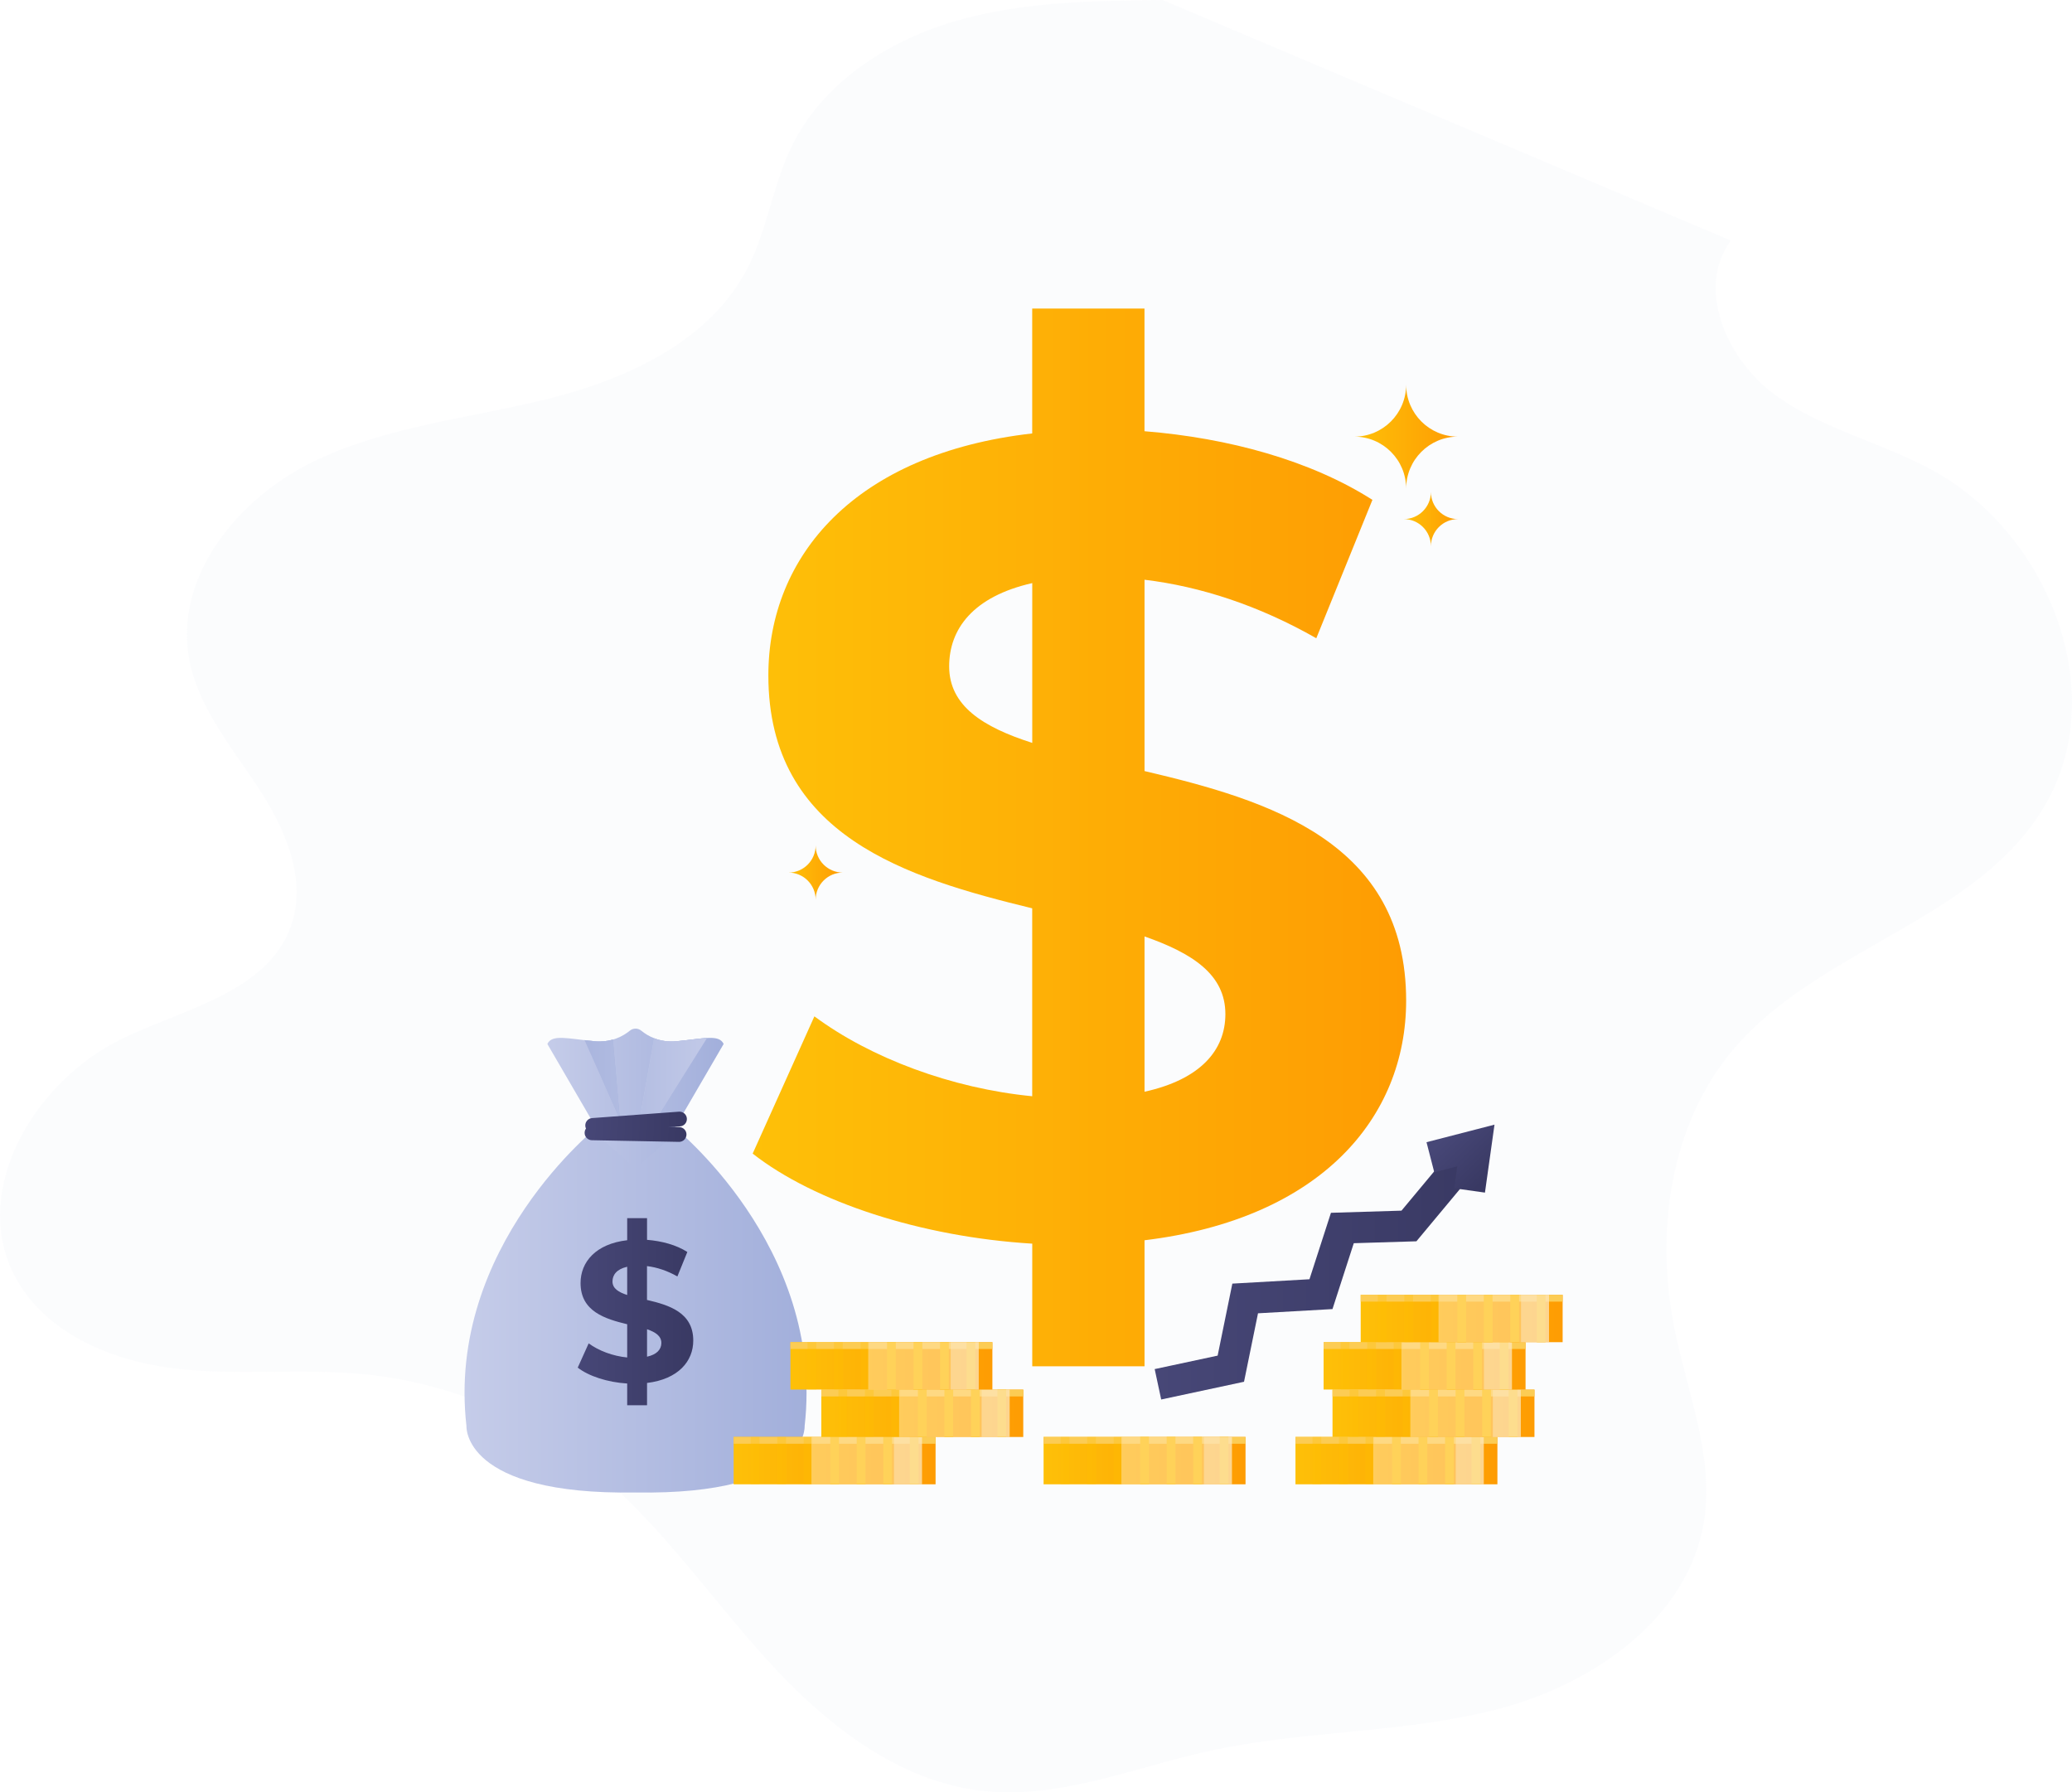 <svg width="200" height="173" viewBox="0 0 200 173" fill="none" xmlns="http://www.w3.org/2000/svg">
<g opacity="0.3">
<path opacity="0.3" d="M186.573 45.401C181.578 42.67 175.798 41.399 171.22 38.015C166.642 34.632 163.684 27.794 167.076 23.215L112.229 0C105.452 0.071 98.574 0.155 92.073 2.074C85.571 3.994 79.386 8.03 76.411 14.131C74.583 17.883 74.061 22.178 72.146 25.887C68.511 32.922 60.565 36.581 52.895 38.492C45.225 40.403 37.138 41.139 30.047 44.648C22.957 48.157 16.91 55.568 18.216 63.38C19.005 68.105 22.248 71.97 24.885 75.968C27.523 79.962 29.697 84.934 28.061 89.438C25.77 95.762 17.837 97.326 11.79 100.249C3.439 104.285 -2.837 114.656 1.315 122.962C4.086 128.499 10.492 131.28 16.622 132.054C22.753 132.828 28.987 132.041 35.139 132.644C43.017 133.413 50.658 136.512 56.855 141.451C63.449 146.708 68.265 153.822 73.919 160.078C79.574 166.339 86.677 172.026 95.056 172.884C102.401 173.632 109.52 170.584 116.732 168.999C125.967 166.97 135.632 167.338 144.771 164.913C153.91 162.487 163.045 156.122 164.497 146.758C165.457 140.56 162.891 134.438 161.643 128.29C159.748 118.964 161.175 108.555 167.314 101.29C175.652 91.429 191.034 88.811 197.465 77.607C203.766 66.658 197.64 51.452 186.573 45.401Z" fill="#D5DCEF"/>
</g>
<path d="M110.476 119.708V131.874H99.638V120.035C88.909 119.382 78.614 116.016 72.651 111.344L78.61 98.095C84.031 102.114 91.831 105.046 99.634 105.807V87.669C87.603 84.738 74.166 80.719 74.166 65.186C74.166 53.673 82.512 43.791 99.634 41.834V29.781H110.472V41.62C118.601 42.273 126.509 44.443 132.473 48.245L127.056 61.602C121.531 58.453 115.893 56.605 110.476 55.956V74.421C122.507 77.243 135.728 81.262 135.728 96.577C135.728 107.869 127.49 117.642 110.476 119.708ZM99.638 71.702V56.279C93.896 57.583 91.618 60.733 91.618 64.317C91.618 68.118 94.869 70.18 99.638 71.702ZM118.28 97.878C118.28 94.076 115.138 92.014 110.476 90.383V105.372C115.893 104.176 118.28 101.353 118.28 97.878Z" fill="url(#paint0_linear_269_1708)"/>
<path d="M135.728 37.129C135.728 39.897 133.487 42.143 130.724 42.143C133.487 42.143 135.728 44.389 135.728 47.157C135.728 44.389 137.969 42.143 140.731 42.143C137.969 42.147 135.728 39.901 135.728 37.129Z" fill="url(#paint1_linear_269_1708)"/>
<path d="M138.119 47.479C138.119 48.926 136.946 50.102 135.502 50.102C136.946 50.102 138.119 51.277 138.119 52.724C138.119 51.277 139.292 50.102 140.736 50.102C139.287 50.102 138.119 48.926 138.119 47.479Z" fill="url(#paint2_linear_269_1708)"/>
<path d="M78.731 81.597C78.731 83.044 77.558 84.219 76.115 84.219C77.558 84.219 78.731 85.394 78.731 86.841C78.731 85.394 79.904 84.219 81.348 84.219C79.904 84.215 78.731 83.044 78.731 81.597Z" fill="url(#paint3_linear_269_1708)"/>
<path d="M111.77 133.609L118.806 132.103L120.191 125.324L127.507 124.91L129.572 118.524L135.999 118.328L142.225 110.854" stroke="url(#paint4_linear_269_1708)" stroke-width="3" stroke-miterlimit="10"/>
<path d="M138.069 111.695L142.459 110.562L141.85 114.899" stroke="url(#paint5_linear_269_1708)" stroke-width="3" stroke-miterlimit="10"/>
<path d="M64.868 108.626L64.768 108.617V108.007L61.346 108.312L57.924 108.007V108.617L57.824 108.626C57.824 108.626 43.034 120.26 45.025 137.645C45.025 137.645 44.612 144.316 61.346 144.052C78.08 144.316 77.667 137.645 77.667 137.645C79.657 120.26 64.868 108.626 64.868 108.626Z" fill="url(#paint6_linear_269_1708)"/>
<path d="M65.31 100.496C63.666 100.65 62.527 99.994 61.905 99.484C61.575 99.212 61.12 99.212 60.787 99.484C60.165 99.994 59.026 100.65 57.381 100.496C54.757 100.249 53.3 99.802 52.833 100.759L58.254 110.073L61.342 112.774L64.43 110.073L69.851 100.759C69.392 99.802 67.931 100.249 65.31 100.496Z" fill="url(#paint7_linear_269_1708)"/>
<path d="M62.456 133.48V135.63H60.54V133.534C58.642 133.417 56.822 132.823 55.766 132L56.822 129.658C57.782 130.369 59.159 130.887 60.54 131.021V127.813C58.412 127.295 56.038 126.584 56.038 123.836C56.038 121.799 57.515 120.051 60.54 119.704V117.571H62.456V119.667C63.896 119.779 65.294 120.164 66.345 120.838L65.385 123.2C64.409 122.644 63.411 122.318 62.452 122.201V125.467C64.58 125.965 66.917 126.676 66.917 129.386C66.921 131.385 65.465 133.116 62.456 133.48ZM60.54 124.99V122.264C59.526 122.494 59.121 123.05 59.121 123.686C59.121 124.355 59.697 124.719 60.54 124.99ZM63.837 129.62C63.837 128.947 63.282 128.583 62.456 128.294V130.946C63.416 130.732 63.837 130.235 63.837 129.62Z" fill="url(#paint8_linear_269_1708)"/>
<path d="M59.155 100.341C58.65 100.487 58.057 100.563 57.381 100.496C57.043 100.462 56.722 100.429 56.422 100.391L59.831 107.998L59.155 100.341Z" fill="url(#paint9_linear_269_1708)"/>
<path d="M59.155 100.341C58.65 100.487 58.057 100.563 57.381 100.496C57.043 100.462 56.722 100.429 56.422 100.391L59.831 107.998L59.155 100.341Z" fill="url(#paint10_linear_269_1708)"/>
<path d="M62.94 108.626L68.248 100.186C67.514 100.224 66.541 100.383 65.306 100.5C64.447 100.584 63.724 100.441 63.14 100.211L61.751 108.007L62.94 108.626Z" fill="url(#paint11_linear_269_1708)"/>
<path d="M62.94 108.626L68.248 100.186C67.514 100.224 66.541 100.383 65.306 100.5C64.447 100.584 63.724 100.441 63.14 100.211L61.751 108.007L62.94 108.626Z" fill="url(#paint12_linear_269_1708)"/>
<path d="M57.206 109.337C56.839 109.337 56.526 109.052 56.497 108.676C56.468 108.283 56.764 107.94 57.152 107.915L65.54 107.296C65.924 107.267 66.274 107.564 66.299 107.953C66.329 108.346 66.032 108.689 65.644 108.714L57.252 109.333C57.239 109.337 57.223 109.337 57.206 109.337Z" fill="url(#paint13_linear_269_1708)"/>
<path d="M65.552 110.211C65.548 110.211 65.544 110.211 65.54 110.211L57.127 110.052C56.734 110.044 56.422 109.717 56.43 109.324C56.438 108.935 56.755 108.626 57.139 108.626C57.144 108.626 57.148 108.626 57.152 108.626L65.565 108.785C65.957 108.793 66.27 109.119 66.262 109.512C66.254 109.901 65.936 110.211 65.552 110.211Z" fill="url(#paint14_linear_269_1708)"/>
<path d="M144.537 138.691H125.045V143.262H144.537V138.691Z" fill="url(#paint15_linear_269_1708)"/>
<path d="M144.537 138.691H125.045V139.348H144.537V138.691Z" fill="#FCCC54"/>
<path opacity="0.3" d="M127.536 138.691H126.689V143.262H127.536V138.691Z" fill="#FFBE00"/>
<path opacity="0.3" d="M130.094 138.691H129.247V143.262H130.094V138.691Z" fill="#FFBE00"/>
<path opacity="0.3" d="M132.652 138.691H131.805V143.262H132.652V138.691Z" fill="#FFBE00"/>
<path d="M135.215 138.691H134.367V143.262H135.215V138.691Z" fill="#FFBE00"/>
<path d="M137.773 138.691H136.926V143.262H137.773V138.691Z" fill="#FFBE00"/>
<path d="M140.331 138.691H139.484V143.262H140.331V138.691Z" fill="#FFBE00"/>
<path d="M142.889 138.691H142.042V143.262H142.889V138.691Z" fill="#FFBE00"/>
<path opacity="0.5" d="M143.219 138.691H132.552V143.262H143.219V138.691Z" fill="#FFE6B3"/>
<path opacity="0.5" d="M143.219 138.691H140.514V143.262H143.219V138.691Z" fill="#FCE8C5"/>
<path d="M120.225 138.691H100.732V143.262H120.225V138.691Z" fill="url(#paint16_linear_269_1708)"/>
<path d="M120.225 138.691H100.732V139.348H120.225V138.691Z" fill="#FCCC54"/>
<path opacity="0.3" d="M103.227 138.691H102.38V143.262H103.227V138.691Z" fill="#FFBE00"/>
<path opacity="0.3" d="M105.786 138.691H104.938V143.262H105.786V138.691Z" fill="#FFBE00"/>
<path opacity="0.3" d="M108.344 138.691H107.497V143.262H108.344V138.691Z" fill="#FFBE00"/>
<path d="M110.902 138.691H110.055V143.262H110.902V138.691Z" fill="#FFBE00"/>
<path d="M113.46 138.691H112.613V143.262H113.46V138.691Z" fill="#FFBE00"/>
<path d="M116.018 138.691H115.171V143.262H116.018V138.691Z" fill="#FFBE00"/>
<path d="M118.576 138.691H117.729V143.262H118.576V138.691Z" fill="#FFBE00"/>
<path opacity="0.5" d="M118.91 138.691H108.244V143.262H118.91V138.691Z" fill="#FFE6B3"/>
<path opacity="0.5" d="M118.91 138.691H116.206V143.262H118.91V138.691Z" fill="#FCE8C5"/>
<path d="M90.307 138.691H70.815V143.262H90.307V138.691Z" fill="url(#paint17_linear_269_1708)"/>
<path d="M90.307 138.691H70.815V139.348H90.307V138.691Z" fill="#FCCC54"/>
<path opacity="0.3" d="M73.31 138.691H72.463V143.262H73.31V138.691Z" fill="#FFBE00"/>
<path opacity="0.3" d="M75.868 138.691H75.021V143.262H75.868V138.691Z" fill="#FFBE00"/>
<path opacity="0.3" d="M78.427 138.691H77.579V143.262H78.427V138.691Z" fill="#FFBE00"/>
<path d="M80.985 138.691H80.138V143.262H80.985V138.691Z" fill="#FFBE00"/>
<path d="M83.543 138.691H82.696V143.262H83.543V138.691Z" fill="#FFBE00"/>
<path d="M86.105 138.691H85.258V143.262H86.105V138.691Z" fill="#FFBE00"/>
<path d="M88.663 138.691H87.816V143.262H88.663V138.691Z" fill="#FFBE00"/>
<path opacity="0.5" d="M88.993 138.691H78.326V143.262H88.993V138.691Z" fill="#FFE6B3"/>
<path opacity="0.5" d="M88.993 138.691H86.289V143.262H88.993V138.691Z" fill="#FCE8C5"/>
<path d="M98.77 134.124H79.278V138.695H98.77V134.124Z" fill="url(#paint18_linear_269_1708)"/>
<path d="M98.77 134.124H79.278V134.781H98.77V134.124Z" fill="#FCCC54"/>
<path opacity="0.3" d="M81.773 134.124H80.926V138.695H81.773V134.124Z" fill="#FFBE00"/>
<path opacity="0.3" d="M84.332 134.124H83.484V138.695H84.332V134.124Z" fill="#FFBE00"/>
<path opacity="0.3" d="M86.889 134.124H86.042V138.695H86.889V134.124Z" fill="#FFBE00"/>
<path d="M89.448 134.124H88.6V138.695H89.448V134.124Z" fill="#FFBE00"/>
<path d="M92.006 134.124H91.159V138.695H92.006V134.124Z" fill="#FFBE00"/>
<path d="M94.564 134.124H93.717V138.695H94.564V134.124Z" fill="#FFBE00"/>
<path d="M97.126 134.124H96.279V138.695H97.126V134.124Z" fill="#FFBE00"/>
<path opacity="0.5" d="M97.456 134.124H86.789V138.695H97.456V134.124Z" fill="#FFE6B3"/>
<path opacity="0.5" d="M97.456 134.124H94.752V138.695H97.456V134.124Z" fill="#FCE8C5"/>
<path d="M95.791 129.545H76.298V134.116H95.791V129.545Z" fill="url(#paint19_linear_269_1708)"/>
<path d="M95.791 129.545H76.298V130.201H95.791V129.545Z" fill="#FCCC54"/>
<path opacity="0.3" d="M78.79 129.545H77.942V134.116H78.79V129.545Z" fill="#FFBE00"/>
<path opacity="0.3" d="M81.348 129.545H80.501V134.116H81.348V129.545Z" fill="#FFBE00"/>
<path opacity="0.3" d="M83.906 129.545H83.059V134.116H83.906V129.545Z" fill="#FFBE00"/>
<path d="M86.468 129.545H85.621V134.116H86.468V129.545Z" fill="#FFBE00"/>
<path d="M89.026 129.545H88.179V134.116H89.026V129.545Z" fill="#FFBE00"/>
<path d="M91.584 129.545H90.737V134.116H91.584V129.545Z" fill="#FFBE00"/>
<path d="M94.142 129.545H93.295V134.116H94.142V129.545Z" fill="#FFBE00"/>
<path opacity="0.5" d="M94.472 129.545H83.806V134.116H94.472V129.545Z" fill="#FFE6B3"/>
<path opacity="0.5" d="M94.472 129.545H91.768V134.116H94.472V129.545Z" fill="#FCE8C5"/>
<path d="M148.114 134.124H128.621V138.695H148.114V134.124Z" fill="url(#paint20_linear_269_1708)"/>
<path d="M148.114 134.124H128.621V134.781H148.114V134.124Z" fill="#FCCC54"/>
<path opacity="0.3" d="M131.116 134.124H130.269V138.695H131.116V134.124Z" fill="#FFBE00"/>
<path opacity="0.3" d="M133.675 134.124H132.827V138.695H133.675V134.124Z" fill="#FFBE00"/>
<path opacity="0.3" d="M136.233 134.124H135.385V138.695H136.233V134.124Z" fill="#FFBE00"/>
<path d="M138.791 134.124H137.944V138.695H138.791V134.124Z" fill="#FFBE00"/>
<path d="M141.349 134.124H140.502V138.695H141.349V134.124Z" fill="#FFBE00"/>
<path d="M143.911 134.124H143.064V138.695H143.911V134.124Z" fill="#FFBE00"/>
<path d="M146.469 134.124H145.622V138.695H146.469V134.124Z" fill="#FFBE00"/>
<path opacity="0.5" d="M146.799 134.124H136.133V138.695H146.799V134.124Z" fill="#FFE6B3"/>
<path opacity="0.5" d="M146.799 134.124H144.095V138.695H146.799V134.124Z" fill="#FCE8C5"/>
<path d="M147.254 129.545H127.761V134.116H147.254V129.545Z" fill="url(#paint21_linear_269_1708)"/>
<path d="M147.254 129.545H127.761V130.201H147.254V129.545Z" fill="#FCCC54"/>
<path opacity="0.3" d="M130.257 129.545H129.41V134.116H130.257V129.545Z" fill="#FFBE00"/>
<path opacity="0.3" d="M132.815 129.545H131.968V134.116H132.815V129.545Z" fill="#FFBE00"/>
<path opacity="0.3" d="M135.373 129.545H134.526V134.116H135.373V129.545Z" fill="#FFBE00"/>
<path d="M137.931 129.545H137.084V134.116H137.931V129.545Z" fill="#FFBE00"/>
<path d="M140.489 129.545H139.642V134.116H140.489V129.545Z" fill="#FFBE00"/>
<path d="M143.052 129.545H142.205V134.116H143.052V129.545Z" fill="#FFBE00"/>
<path d="M145.61 129.545H144.763V134.116H145.61V129.545Z" fill="#FFBE00"/>
<path opacity="0.5" d="M145.939 129.545H135.273V134.116H145.939V129.545Z" fill="#FFE6B3"/>
<path opacity="0.5" d="M145.939 129.545H143.235V134.116H145.939V129.545Z" fill="#FCE8C5"/>
<path d="M150.834 124.974H131.342V129.545H150.834V124.974Z" fill="url(#paint22_linear_269_1708)"/>
<path d="M150.834 124.974H131.342V125.63H150.834V124.974Z" fill="#FCCC54"/>
<path opacity="0.3" d="M133.837 124.974H132.99V129.545H133.837V124.974Z" fill="#FFBE00"/>
<path opacity="0.3" d="M136.395 124.974H135.548V129.545H136.395V124.974Z" fill="#FFBE00"/>
<path opacity="0.3" d="M138.954 124.974H138.106V129.545H138.954V124.974Z" fill="#FFBE00"/>
<path d="M141.512 124.974H140.665V129.545H141.512V124.974Z" fill="#FFBE00"/>
<path d="M144.07 124.974H143.223V129.545H144.07V124.974Z" fill="#FFBE00"/>
<path d="M146.628 124.974H145.781V129.545H146.628V124.974Z" fill="#FFBE00"/>
<path d="M149.186 124.974H148.339V129.545H149.186V124.974Z" fill="#FFBE00"/>
<path opacity="0.5" d="M149.52 124.974H138.853V129.545H149.52V124.974Z" fill="#FFE6B3"/>
<path opacity="0.5" d="M149.52 124.974H146.816V129.545H149.52V124.974Z" fill="#FCE8C5"/>
<defs>
<linearGradient id="paint0_linear_269_1708" x1="72.653" y1="80.825" x2="135.728" y2="80.825" gradientUnits="userSpaceOnUse">
<stop stop-color="#FEC008"/>
<stop offset="1" stop-color="#FE9C03"/>
</linearGradient>
<linearGradient id="paint1_linear_269_1708" x1="130.722" y1="42.145" x2="140.733" y2="42.145" gradientUnits="userSpaceOnUse">
<stop stop-color="#FEC008"/>
<stop offset="1" stop-color="#FE9C03"/>
</linearGradient>
<linearGradient id="paint2_linear_269_1708" x1="135.502" y1="50.102" x2="140.733" y2="50.102" gradientUnits="userSpaceOnUse">
<stop stop-color="#FEC008"/>
<stop offset="1" stop-color="#FE9C03"/>
</linearGradient>
<linearGradient id="paint3_linear_269_1708" x1="76.116" y1="84.217" x2="81.347" y2="84.217" gradientUnits="userSpaceOnUse">
<stop stop-color="#FEC008"/>
<stop offset="1" stop-color="#FE9C03"/>
</linearGradient>
<linearGradient id="paint4_linear_269_1708" x1="111.638" y1="122.336" x2="142.705" y2="122.336" gradientUnits="userSpaceOnUse">
<stop stop-color="#474777"/>
<stop offset="1" stop-color="#393963"/>
</linearGradient>
<linearGradient id="paint5_linear_269_1708" x1="139.787" y1="109.405" x2="143.747" y2="113.446" gradientUnits="userSpaceOnUse">
<stop stop-color="#474777"/>
<stop offset="1" stop-color="#393963"/>
</linearGradient>
<linearGradient id="paint6_linear_269_1708" x1="44.839" y1="126.032" x2="77.852" y2="126.032" gradientUnits="userSpaceOnUse">
<stop stop-color="#C5CCE9"/>
<stop offset="1" stop-color="#A2AFDB"/>
</linearGradient>
<linearGradient id="paint7_linear_269_1708" x1="52.834" y1="106.029" x2="69.857" y2="106.029" gradientUnits="userSpaceOnUse">
<stop stop-color="#C5CCE9"/>
<stop offset="1" stop-color="#A2AFDB"/>
</linearGradient>
<linearGradient id="paint8_linear_269_1708" x1="55.768" y1="126.603" x2="66.923" y2="126.603" gradientUnits="userSpaceOnUse">
<stop stop-color="#474777"/>
<stop offset="1" stop-color="#393963"/>
</linearGradient>
<linearGradient id="paint9_linear_269_1708" x1="56.091" y1="104.172" x2="59.831" y2="104.172" gradientUnits="userSpaceOnUse">
<stop stop-color="#C5CCE9"/>
<stop offset="1" stop-color="#A2AFDB"/>
</linearGradient>
<linearGradient id="paint10_linear_269_1708" x1="52.834" y1="104.172" x2="69.857" y2="104.172" gradientUnits="userSpaceOnUse">
<stop stop-color="#A2AFDB"/>
<stop offset="1" stop-color="#C5CCE9"/>
</linearGradient>
<linearGradient id="paint11_linear_269_1708" x1="61.756" y1="104.404" x2="68.819" y2="104.404" gradientUnits="userSpaceOnUse">
<stop stop-color="#C5CCE9"/>
<stop offset="1" stop-color="#A2AFDB"/>
</linearGradient>
<linearGradient id="paint12_linear_269_1708" x1="52.834" y1="104.404" x2="69.857" y2="104.404" gradientUnits="userSpaceOnUse">
<stop stop-color="#A2AFDB"/>
<stop offset="1" stop-color="#C5CCE9"/>
</linearGradient>
<linearGradient id="paint13_linear_269_1708" x1="56.495" y1="108.314" x2="66.307" y2="108.314" gradientUnits="userSpaceOnUse">
<stop stop-color="#474777"/>
<stop offset="1" stop-color="#393963"/>
</linearGradient>
<linearGradient id="paint14_linear_269_1708" x1="56.46" y1="108.963" x2="66.231" y2="109.87" gradientUnits="userSpaceOnUse">
<stop stop-color="#474777"/>
<stop offset="1" stop-color="#393963"/>
</linearGradient>
<linearGradient id="paint15_linear_269_1708" x1="125.043" y1="140.978" x2="144.536" y2="140.978" gradientUnits="userSpaceOnUse">
<stop stop-color="#FEC008"/>
<stop offset="1" stop-color="#FE9C03"/>
</linearGradient>
<linearGradient id="paint16_linear_269_1708" x1="100.732" y1="140.978" x2="120.225" y2="140.978" gradientUnits="userSpaceOnUse">
<stop stop-color="#FEC008"/>
<stop offset="1" stop-color="#FE9C03"/>
</linearGradient>
<linearGradient id="paint17_linear_269_1708" x1="70.816" y1="140.978" x2="90.309" y2="140.978" gradientUnits="userSpaceOnUse">
<stop stop-color="#FEC008"/>
<stop offset="1" stop-color="#FE9C03"/>
</linearGradient>
<linearGradient id="paint18_linear_269_1708" x1="79.278" y1="136.407" x2="98.772" y2="136.407" gradientUnits="userSpaceOnUse">
<stop stop-color="#FEC008"/>
<stop offset="1" stop-color="#FE9C03"/>
</linearGradient>
<linearGradient id="paint19_linear_269_1708" x1="76.296" y1="131.83" x2="95.789" y2="131.83" gradientUnits="userSpaceOnUse">
<stop stop-color="#FEC008"/>
<stop offset="1" stop-color="#FE9C03"/>
</linearGradient>
<linearGradient id="paint20_linear_269_1708" x1="128.622" y1="136.407" x2="148.115" y2="136.407" gradientUnits="userSpaceOnUse">
<stop stop-color="#FEC008"/>
<stop offset="1" stop-color="#FE9C03"/>
</linearGradient>
<linearGradient id="paint21_linear_269_1708" x1="127.763" y1="131.83" x2="147.256" y2="131.83" gradientUnits="userSpaceOnUse">
<stop stop-color="#FEC008"/>
<stop offset="1" stop-color="#FE9C03"/>
</linearGradient>
<linearGradient id="paint22_linear_269_1708" x1="131.342" y1="127.259" x2="150.835" y2="127.259" gradientUnits="userSpaceOnUse">
<stop stop-color="#FEC008"/>
<stop offset="1" stop-color="#FE9C03"/>
</linearGradient>
</defs>
</svg>
